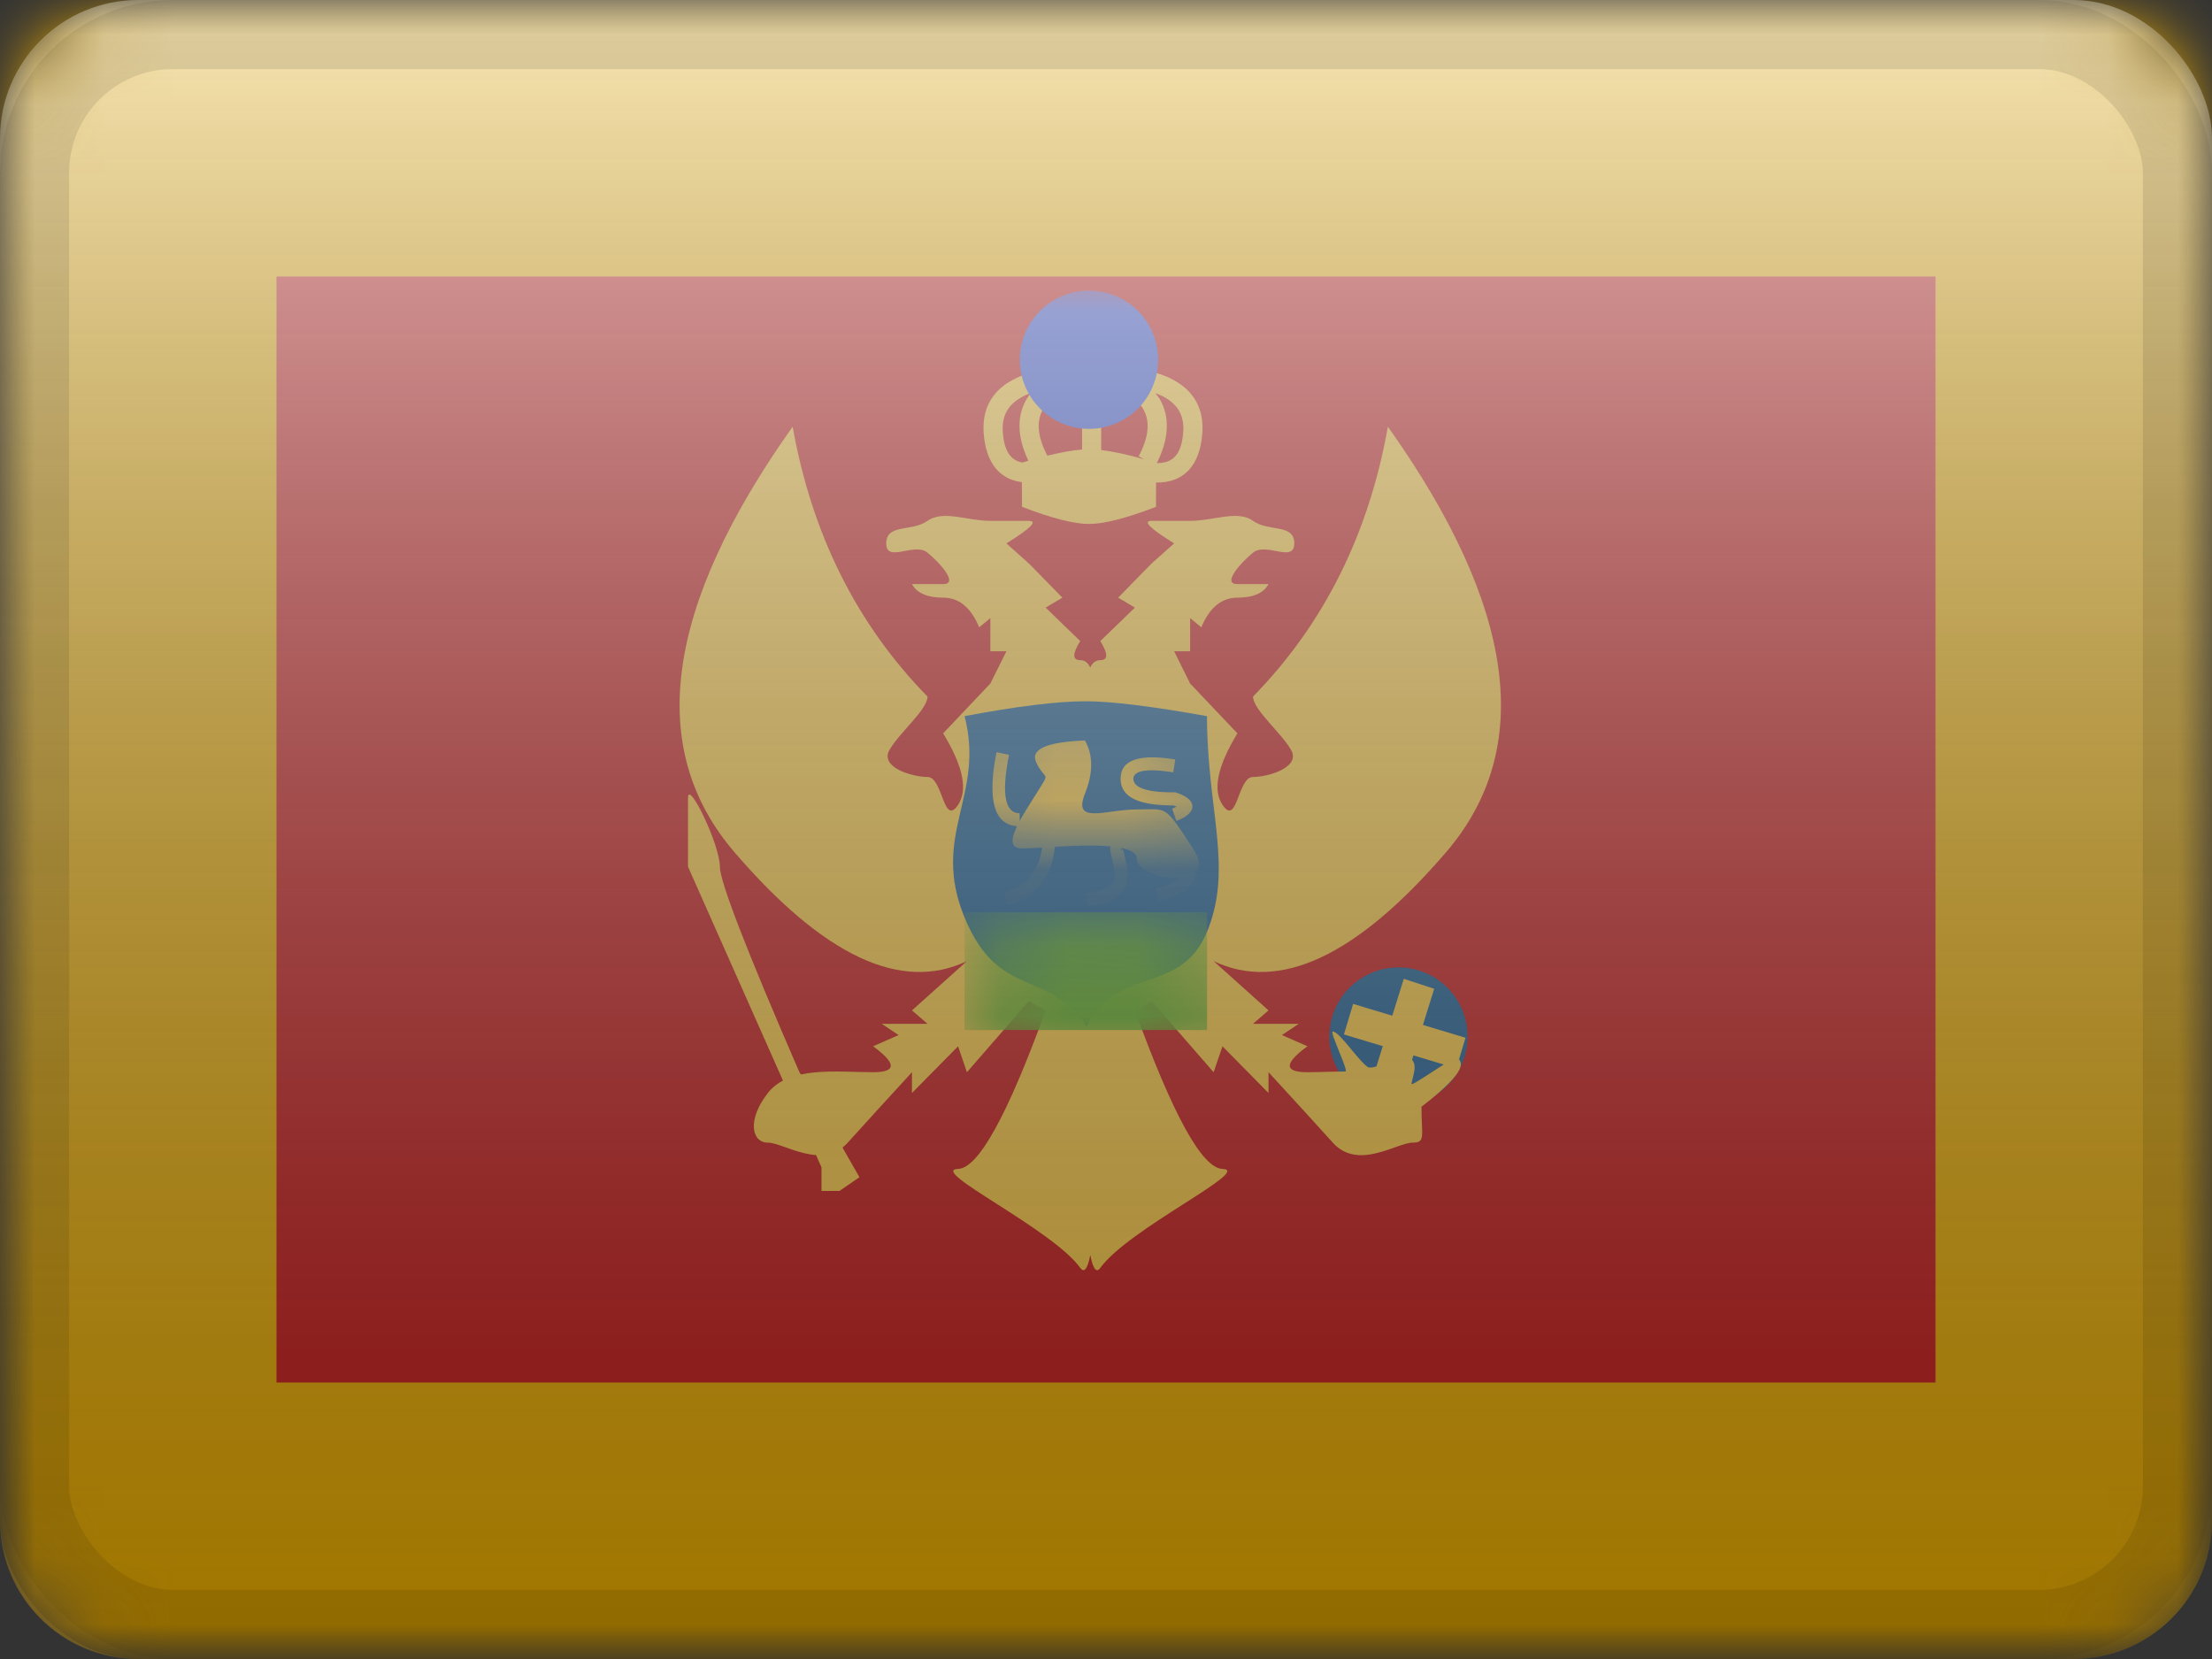 <?xml version="1.0" encoding="UTF-8"?>
<svg width="32px" height="24px" viewBox="0 0 32 24" version="1.1" xmlns="http://www.w3.org/2000/svg" xmlns:xlink="http://www.w3.org/1999/xlink">
    <rect x="0" y="0" width="32" height="24" fill="#333333" stroke="none"/>
    <title>ME</title>
    <defs>
        <rect id="path-1" x="0" y="0" width="32" height="24" rx="2"></rect>
        <rect id="path-3" x="0" y="0" width="32" height="24"></rect>
        <polygon id="path-5" points="4 4 28 4 28 20 4 20"></polygon>
        <path d="M0.185,0.284 C0.943,0.141 1.528,0.069 1.938,0.069 C2.307,0.069 2.892,0.141 3.692,0.284 C3.692,1.644 4.075,2.476 3.692,3.405 C3.31,4.334 2.374,3.888 1.951,4.777 C1.41,3.934 0.679,4.398 0.185,3.197 C-0.31,1.996 0.485,1.443 0.185,0.284 Z" id="path-7"></path>
        <linearGradient x1="50%" y1="100%" x2="50%" y2="0%" id="linearGradient-9">
            <stop stop-color="#000000" stop-opacity="0.3" offset="2.421%"></stop>
            <stop stop-color="#FFFFFF" stop-opacity="0.7" offset="100%"></stop>
        </linearGradient>
        <rect id="path-10" x="0" y="0" width="32" height="24" rx="2"></rect>
    </defs>
    <g id="Flagpack" stroke="none" stroke-width="1" fill="none" fill-rule="evenodd">
        <g id="Flagpack---L-(32×24)" transform="translate(-40, -664)">
            <g id="ME" transform="translate(40, 664)">
                <mask id="mask-2" fill="white">
                    <use xlink:href="#path-1"></use>
                </mask>
                <g id="drop-shadow"></g>
                <g id="Group" mask="url(#mask-2)">
                    <g id="flag">
                        <mask id="mask-4" fill="white">
                            <use xlink:href="#path-3"></use>
                        </mask>
                        <g id="mask"></g>
                        <g id="contents" mask="url(#mask-4)">
                            <path d="M0,0 L32,0 L32,22 C32,23.105 31.105,24 30,24 L2,24 C0.895,24 1.3527075e-16,23.105 0,22 L0,0 L0,0 Z" id="background" fill="#E8AA00"></path>
                            <mask id="mask-6" fill="white">
                                <use xlink:href="#path-5"></use>
                            </mask>
                            <use id="top" fill="#C51918" xlink:href="#path-5"></use>
                            <g id="mark" mask="url(#mask-6)">
                                <g transform="translate(9.8, 4.4)">
                                    <ellipse id="Oval-32" fill="#1E5E91" fill-rule="evenodd" cx="10.431" cy="10.595" rx="1" ry="1"></ellipse>
                                    <path d="M10.278,1.773 C12.129,4.378 12.409,6.431 11.117,7.932 C9.826,9.433 8.706,9.957 7.757,9.504 L8.551,10.217 L8.327,10.411 L8.988,10.411 L8.745,10.574 L8.924,10.652 L9.114,10.736 C8.773,10.986 8.773,11.111 9.114,11.111 C9.283,11.111 9.473,11.101 9.663,11.101 C9.717,11.102 9.428,10.52 9.481,10.522 C9.58,10.526 9.851,10.946 9.988,11.037 C10.015,11.055 10.096,11.036 10.19,11.006 L10.384,10.94 C10.477,10.908 10.556,10.884 10.579,10.896 C10.728,10.971 10.642,11.144 10.619,11.28 C10.61,11.331 11.259,10.862 11.285,10.896 C11.339,10.965 11.482,11.057 10.764,11.611 C10.764,12.035 10.827,12.13 10.637,12.13 C10.406,12.13 9.847,12.538 9.481,12.13 C9.236,11.859 8.926,11.519 8.551,11.111 L8.551,11.412 L7.885,10.736 L7.757,11.111 L6.86,10.082 L6.618,10.217 C7.169,11.735 7.591,12.5 7.885,12.51 C8.327,12.526 6.531,13.372 6.118,13.941 C6.061,14.021 6.012,13.959 5.973,13.756 C5.933,13.959 5.884,14.021 5.827,13.941 C5.414,13.372 3.618,12.526 4.06,12.51 C4.354,12.5 4.776,11.735 5.327,10.217 L5.327,10.217 L5.084,10.082 L4.188,11.111 L4.06,10.736 L3.393,11.412 L3.393,11.111 C3.018,11.519 2.709,11.859 2.464,12.13 C2.098,12.538 1.539,12.13 1.308,12.13 C1.078,12.13 1,11.808 1.308,11.412 C1.616,11.016 2.32,11.111 2.831,11.111 C3.172,11.111 3.172,10.986 2.831,10.736 L2.831,10.736 L3.021,10.652 L3.2,10.574 L2.956,10.411 L3.618,10.411 L3.393,10.217 L4.188,9.504 C3.239,9.957 2.119,9.433 0.828,7.932 C-0.464,6.431 -0.184,4.378 1.667,1.773 C1.944,3.329 2.594,4.63 3.618,5.677 C3.618,5.866 3.2,6.209 3.065,6.454 C2.93,6.7 3.393,6.84 3.618,6.84 C3.843,6.84 3.844,7.566 4.06,7.243 C4.204,7.027 4.132,6.682 3.844,6.209 L3.844,6.209 L4.527,5.488 L4.759,5.022 L4.527,5.022 L4.527,4.542 L4.365,4.675 C4.247,4.389 4.073,4.246 3.844,4.246 C3.615,4.246 3.464,4.18 3.393,4.05 L3.393,4.05 L3.844,4.05 C4.069,4.05 3.808,3.751 3.618,3.595 C3.429,3.439 3.021,3.751 3.021,3.461 C3.021,3.172 3.393,3.297 3.618,3.135 C3.843,2.974 4.188,3.135 4.527,3.135 L4.527,3.135 L5.084,3.135 C5.218,3.135 5.11,3.244 4.759,3.461 L4.759,3.461 L5.084,3.751 L5.569,4.246 L5.327,4.39 L5.827,4.874 C5.713,5.058 5.713,5.15 5.827,5.15 C5.89,5.15 5.938,5.185 5.972,5.256 C6.006,5.185 6.055,5.15 6.118,5.15 C6.231,5.15 6.231,5.058 6.118,4.874 L6.618,4.39 L6.376,4.246 L6.86,3.751 L7.186,3.461 C6.835,3.244 6.726,3.135 6.86,3.135 L7.417,3.135 L7.417,3.135 C7.757,3.135 8.102,2.974 8.327,3.135 C8.551,3.297 8.924,3.172 8.924,3.461 C8.924,3.751 8.516,3.439 8.327,3.595 C8.137,3.751 7.875,4.05 8.101,4.05 L8.551,4.05 L8.551,4.05 C8.48,4.18 8.33,4.246 8.101,4.246 C7.872,4.246 7.698,4.389 7.579,4.675 L7.417,4.542 L7.417,5.022 L7.186,5.022 L7.417,5.488 L8.101,6.209 C7.813,6.682 7.741,7.027 7.885,7.243 C8.101,7.566 8.102,6.84 8.327,6.84 C8.551,6.84 9.015,6.7 8.88,6.454 C8.745,6.209 8.327,5.866 8.327,5.677 C9.351,4.63 10.001,3.329 10.278,1.773 Z" id="Combined-Shape" fill="#F6C540" fill-rule="evenodd"></path>
                                    <path d="M2.633,12.63 L1.758,11.096 C0.995,9.337 0.614,8.351 0.614,8.138 C0.614,7.817 0.153,6.869 0.153,7.144 C0.153,7.328 0.153,7.659 0.153,8.138 L2.084,12.487 L2.084,12.829 L2.344,12.829 L2.633,12.63 Z" id="Path-155" fill="#F6C540" fill-rule="evenodd"></path>
                                    <polygon id="Path-156" fill="#F6C540" fill-rule="nonzero" points="9.642 10.565 9.775 10.123 11.401 10.613 11.268 11.055"></polygon>
                                    <polygon id="Path-157" fill="#F6C540" fill-rule="nonzero" points="10.508 9.76 10.948 9.904 10.518 11.282 10.078 11.138"></polygon>
                                    <path d="" id="Combined-Shape" fill="#F6C540" fill-rule="nonzero"></path>
                                    <path d="M6.134,0.822 C6.255,0.859 6.364,0.9 6.462,0.946 L6.464,0.909 C7.236,0.98 7.636,1.303 7.593,1.871 C7.558,2.341 7.32,2.587 6.924,2.581 L6.923,2.932 C6.492,3.098 6.169,3.18 5.954,3.18 C5.738,3.18 5.415,3.098 4.985,2.932 L4.983,2.575 C4.657,2.534 4.463,2.293 4.431,1.871 C4.388,1.303 4.788,0.98 5.56,0.909 L5.563,0.948 C5.662,0.901 5.772,0.859 5.894,0.822 L5.941,0.987 L6.086,0.987 Z M6.917,1.288 L6.971,1.364 C7.131,1.627 7.117,1.955 6.917,2.335 L6.935,2.299 C7.179,2.303 7.294,2.162 7.317,1.851 C7.338,1.583 7.212,1.396 6.917,1.288 Z M5.111,1.286 L5.099,1.291 C4.81,1.4 4.687,1.585 4.707,1.851 C4.727,2.118 4.814,2.259 4.992,2.292 L5.077,2.265 L5.052,2.21 C4.895,1.846 4.918,1.534 5.111,1.286 Z M6.131,1.119 L6.13,2.11 C6.296,2.13 6.502,2.174 6.749,2.243 L6.673,2.201 C6.96,1.655 6.776,1.312 6.056,1.095 L6.131,1.119 Z M5.854,1.133 L5.972,1.095 C5.256,1.31 5.071,1.651 5.351,2.192 C5.552,2.143 5.719,2.113 5.854,2.103 L5.854,1.133 Z" id="Combined-Shape" fill="#F6C540" fill-rule="nonzero"></path>
                                    <ellipse id="Oval-33" fill="#3D58DB" fill-rule="evenodd" cx="5.954" cy="0.804" rx="1" ry="1"></ellipse>
                                    <path d="" id="Combined-Shape" fill="#F6C540" fill-rule="nonzero" transform="translate(5.952, 0.32) rotate(-14) translate(-5.952, -0.32) "></path>
                                    <g id="shield" stroke-width="1" fill="none" fill-rule="evenodd" transform="translate(3.969, 5.676)">
                                        <mask id="mask-8" fill="white">
                                            <use xlink:href="#path-7"></use>
                                        </mask>
                                        <use fill="#1E5E91" xlink:href="#path-7"></use>
                                        <rect id="Rectangle-44" fill="#5EAA22" mask="url(#mask-8)" x="0.185" y="3.122" width="3.508" height="1.703"></rect>
                                        <path d="M1.926,0.636 C2.047,0.848 2.047,1.105 1.926,1.407 C1.745,1.859 2.228,1.634 2.678,1.634 C3.128,1.634 3.068,1.555 3.489,2.199 C3.601,2.37 3.596,2.483 3.528,2.55 C3.534,2.724 3.344,2.868 2.994,2.961 L2.948,2.778 C3.134,2.728 3.248,2.681 3.3,2.629 C3.036,2.646 2.678,2.516 2.678,2.348 C2.678,2.268 2.589,2.219 2.453,2.191 L2.451,2.231 C2.454,2.231 2.472,2.213 2.476,2.201 L2.475,2.203 L2.477,2.198 L2.477,2.2 L2.475,2.204 L2.478,2.218 C2.48,2.226 2.482,2.236 2.484,2.248 C2.488,2.264 2.505,2.333 2.507,2.34 C2.531,2.439 2.543,2.517 2.543,2.603 C2.543,2.841 2.34,2.982 1.972,3.036 L1.946,2.849 C2.234,2.806 2.359,2.72 2.359,2.603 C2.359,2.536 2.349,2.471 2.328,2.386 C2.327,2.381 2.309,2.31 2.305,2.291 C2.296,2.253 2.292,2.225 2.292,2.198 L2.297,2.169 C2.061,2.147 1.754,2.159 1.492,2.174 C1.443,2.621 1.211,2.907 0.807,3.015 L0.76,2.832 C1.077,2.747 1.258,2.537 1.307,2.186 C1.184,2.193 1.084,2.199 1.021,2.199 C0.838,2.199 0.855,2.06 0.944,1.876 L0.981,1.878 C0.607,1.878 0.51,1.496 0.647,0.805 L0.828,0.843 C0.711,1.431 0.777,1.689 0.981,1.689 L0.981,1.803 C1.05,1.676 1.142,1.535 1.222,1.407 C1.438,1.055 1.356,1.239 1.222,0.954 C1.132,0.764 1.367,0.658 1.926,0.636 Z M3.233,0.91 L3.205,1.097 C2.799,1.032 2.627,1.08 2.627,1.191 C2.627,1.313 2.808,1.39 3.218,1.386 L3.232,1.386 L3.246,1.39 C3.56,1.488 3.56,1.688 3.249,1.8 L3.188,1.622 C3.214,1.612 3.237,1.603 3.255,1.594 C3.241,1.588 3.224,1.582 3.205,1.576 C2.712,1.577 2.442,1.46 2.442,1.191 C2.442,0.907 2.726,0.83 3.233,0.91 Z" id="lion" fill="#F6C540" fill-rule="nonzero" mask="url(#mask-8)"></path>
                                    </g>
                                </g>
                            </g>
                        </g>
                    </g>
                </g>
                <g id="overlay" mask="url(#mask-2)">
                    <use fill="url(#linearGradient-9)" fill-rule="evenodd" style="mix-blend-mode: overlay;" xlink:href="#path-10"></use>
                    <rect stroke-opacity="0.1" stroke="#000000" stroke-width="1" stroke-linejoin="square" x="0.5" y="0.5" width="31" height="23" rx="2"></rect>
                </g>
            </g>
        </g>
    </g>
</svg>